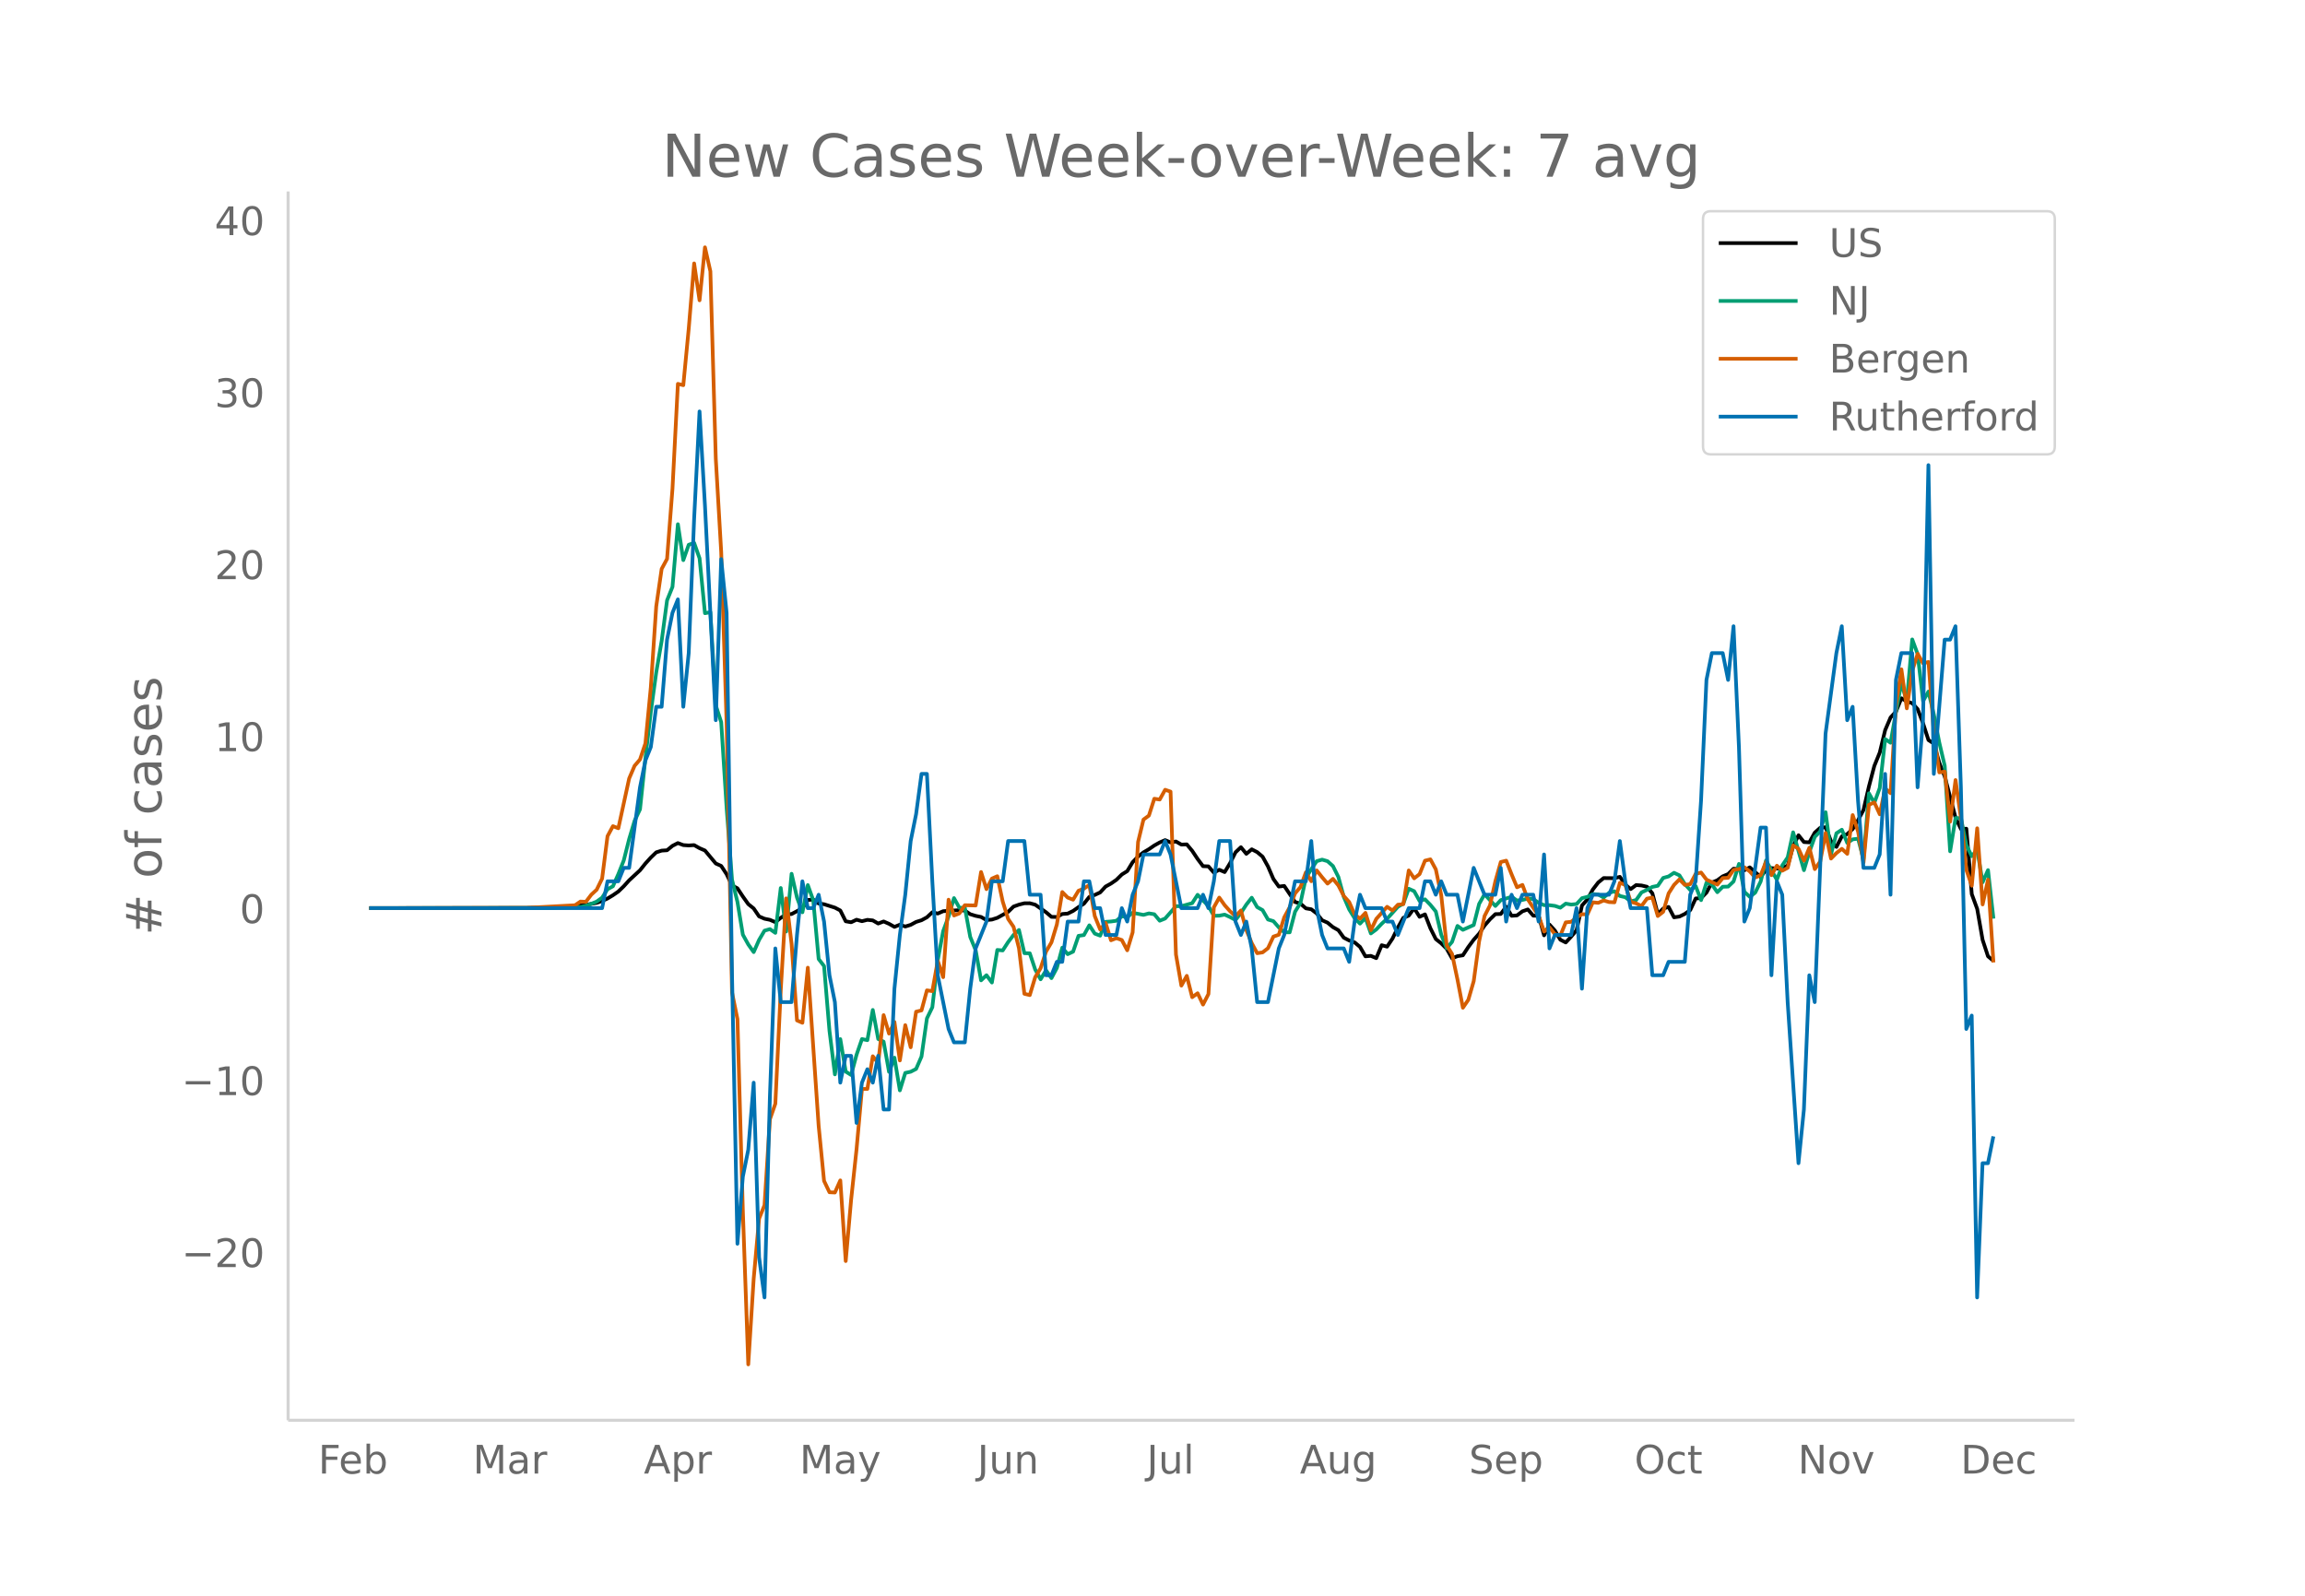 <svg height="864" viewBox="0 0 936 648" width="1248" xmlns="http://www.w3.org/2000/svg" xmlns:xlink="http://www.w3.org/1999/xlink"><defs><style>*{stroke-linecap:butt;stroke-linejoin:round}</style></defs><g id="figure_1"><path d="M0 648h936V0H0z" fill="#fff" id="patch_1"/><g id="axes_1"><path d="M117 576.72h725.4V77.76H117z" fill="none" id="patch_2"/><path clip-path="url(#pdaf68be6b7)" d="M149.973 368.768l63.747-.085 10.99-.196 6.595-.346 6.595-.685 4.396-.836 2.199-.757 2.198-1.006 2.198-1.322 2.198-1.514 2.198-2.124 2.198-2.432 4.397-4.066 2.198-2.753 2.198-2.42 2.198-2.117 2.199-.697 2.198-.146 2.198-1.796 2.198-1.124 2.198.823 2.198.15 2.199-.144 2.198 1.242 2.198.95 4.396 5.273 2.199.983 2.198 3.354 2.198 4.573 2.198 1.162 2.198 3.33 2.198 3.085 2.199 1.771 2.198 3.227 2.198.94 2.198.452 2.198.942 2.199-1.747 2.198-1.447 2.198-.097 4.396-2.347 2.198-3.37 2.199-.156 2.198 1.589 2.198.301 4.396 1.384 2.199 1.15 2.198 4.39 2.198.394 2.198-1.036 2.198.609 2.198-.552 2.199.233 2.198 1.262 2.198-.84 2.198.954 2.198 1.247 2.199-.883 2.198.74 2.198-.682 2.198-1.186 2.198-.687 2.198-1.19 2.199-2.052 2.198.526 2.198-.957 6.595-.424 2.198.166 2.198 1.48 2.198.674 2.198.449 2.198 1.25 2.199-.201 2.198-.7 4.396-2.42 2.198-2.153 2.199-.786 2.198-.55 2.198-.02 2.198.593 4.396 3.06 2.199 1.88 2.198.053 2.198-1.205 2.198-.168 2.198-1.083 2.199-1.547 2.198-1.385 2.198-2.773 2.198-.792 2.198-1.013 2.198-2.382 2.199-1.221 2.198-1.52 2.198-2.159 2.198-1.368 2.198-3.626 2.199-2.303 2.198-1.688 2.198-1.289 2.198-1.51 2.198-1.235 2.198-.951 2.199.946 2.198-.375 2.198 1.25 2.198-.094 2.198 2.628 2.199 3.301 2.198 2.929 2.198.078 2.198 2.546 2.198-1.164 2.198.934 2.199-3.64 2.198-4.37 2.198-2.092 2.198 2.691 2.198-1.834 2.199 1.138 2.198 1.849 2.198 3.97 2.198 5.1 2.198 3.07 2.198-.255 4.397 6.524 2.198.653 2.198 1.927 2.198.382 2.199 1.681 2.198 2.775 2.198.973 2.198 1.814 2.198 1.24 2.198 3.045 2.199 1.138 2.198.769 2.198 1.847 2.198 3.825 2.198-.193 2.199.923 2.198-5.246 2.198.59 2.198-3.279 2.198-4.532 2.198-3.898 2.199-.896 2.198-3.006 2.198 3.488 2.198-.995 2.198 5.64 2.199 4.39 2.198 1.738 2.198 2.175 2.198 3.894 2.198-.86 2.198-.356 2.199-3.354 2.198-2.966 2.198-2.46 2.198-3.291 2.198-2.533 2.199-2.115 2.198-.056 2.198-2.962 2.198 3.695 2.198-.155 2.198-1.658 2.199-.77 2.198 2.531 2.198.047 2.198 7.942 2.198-4.366 2.199 2.436 2.198 3.711 2.198 1.111 2.198-2.357 2.198-2.617 2.198-10.049 2.199-2.428 2.198-4.042 2.198-2.856 2.198-1.799 4.397.048 2.198-.548 2.198 3.17 2.198 1.803 2.198-1.633 2.198.165 2.199.519 2.198 2.667 2.198 8.392 2.198-2.194 2.198-.669 2.199 4.217 2.198-.315 2.198-1.069 2.198-1.56 2.198-4.714 2.198-.157 2.199-2.233 2.198-4.097 2.198-.896 2.198-1.605 2.198-.917 2.199-2.188 2.198.217 2.198.432 2.198-1.186 4.396 3.9 2.199-2.912 2.198-.693 2.198.21 2.198-.384 2.198-.802 2.199-7.917 2.198-4.437 2.198 2.752 2.198.127 2.198-3.94 2.198-1.956 2.199-.248 2.198 5.671 2.198 2.327 2.198-4.288 2.198-.926 2.199-2.056 2.198-3.595 2.198-4.14 2.198-9.524 2.198-8.353 2.198-5.43 2.199-9.103 2.198-5.15 2.198-2.386 2.198-5.421 2.198 1.308 2.199.693 2.198 2.416 2.198 5.77 2.198 6.787 2.198 1.438 2.198 7.8 2.199 5.518 4.396 16.744 2.198 4.636 2.198-.137 2.199 26.572 2.198 5.988 2.198 12.58 2.198 6.687 2.198 1.827h0" fill="none" stroke="#000" stroke-linecap="round" stroke-width="1.5" id="line2d_1"/><path clip-path="url(#pdaf68be6b7)" d="M149.973 368.768l72.54-.067 8.792-.247 2.199-.225 2.198.067 2.198-.494 2.198-.786 2.198-.91 2.199-1.595 2.198-3.415 2.198-1.213 2.198-4.943 2.198-5.538 2.198-8.706 2.199-7.38 2.198-4.673 2.198-20.782 2.198-18.794 2.198-16.007 2.199-12.761 2.198-16.514 2.198-5.47 2.198-25.444 2.198 14.581 2.198-6.234 2.199-.764 2.198 6.245 2.198 22.299 2.198-.416 2.198 37.857 2.199 6.807 2.198 34.824 2.198 29.162 2.198 8.998 2.198 13.322 2.198 3.954 2.199 3.112 2.198-4.965 2.198-3.74 2.198-.63 2.198 1.528 2.199-18.22 2.198 17.67 2.198-23.445 2.198 9.661 2.198 5.976 2.198-11.053 2.199 6.156 2.198 23.882 2.198 2.853 2.198 26.309 2.198 17.67 2.199-14.312 2.198 13.188 2.198 1.37 2.198-8.2 2.198-6.391 2.198.46 2.199-12.278 2.198 11.795 2.198 1.079 2.198 12.267 2.198-5.763 2.199 13.278 2.198-7.089 2.198-.471 2.198-1.135 2.198-5.044 2.198-15.48 2.199-4.538 2.198-19.119 2.198-11.784 2.198-5.953 2.198-7.46 2.199 3.955 2.198-.079 2.198 11.896 2.198 5.37 2.198 12.255 2.198-2.078 2.199 2.966 2.198-13.233 2.198.202 2.198-3.392 2.198-2.887 2.199-2.034 2.198 9.425 2.198.056 2.198 6.583 2.198 3.966 2.198-3.651 2.199 3.179 2.198-4.134 2.198-8.234 2.198 2.64 2.198-1.023 2.199-6.414 2.198-.326 2.198-3.954 2.198 3.37 2.198.832 2.198-5.606 2.199-.146 2.198-.303 2.198-1.82 2.198.314 2.198-1.73 4.397.854 2.198-.606 2.198.348 2.198 2.628 2.198-.898 4.397-5.01 2.198.01 4.396-1.235 2.199-3.392 4.396 4.572 2.198 3.943 2.198-.045 2.198-.427 2.199 1.01 2.198 1.17 2.198-2.854 2.198-3.393 2.198-2.797 2.199 3.82 2.198 1.213 2.198 3.82 2.198.662 2.198 2.539 2.198 1.977 2.199.033 2.198-8.38 2.198-3.572 2.198-10.177 2.198-3.516 2.199-3.258 2.198-.63 2.198.641 2.198 1.977 2.198 4.426 2.198 8.088 2.199 5.1 2.198 3.561 2.198 2.202 2.198-2.337 2.198 6.314 2.199-1.607 2.198-2.325 2.198-2.01 4.396-4.887 2.198-1.259 2.199-6.066 2.198 1 2.198 3.977 2.198-.674 2.198 2.258 2.199 2.696 2.198 9.413 2.198 5.505 2.198-2.595 2.198-6.47 2.198 1.583 4.397-1.954 2.198-8.571 2.198-3.91 4.397 4.752 2.198-2.37 4.396-1.36 2.198 1.528 2.198-.258 2.199-.517 2.198.146 2.198 1.584 2.198.91 2.198.023 2.199.28 2.198.742 2.198-1.663 2.198.382 2.198-.213 2.198-2.382 2.199-.528 2.198-1.112 2.198.135 2.198 1.258 2.198-1.91 2.199-.629 2.198 1.899 2.198.505 2.198 1.685 2.198-.539 2.198-3.112 2.199-1 2.198-1.224 2.198-.45 2.198-3.19 2.198-.617 2.199-1.472 2.198 1.034 2.198 3.56 2.198 2.416 2.198-1.607 2.198 5.707 2.199-7.122 2.198.753 2.198 3.145 2.198-2.213 2.198-.067 2.199-2.09 2.198-7.122 2.198 11.357 2.198 2.022 2.198-1.718 2.198-4.483 2.199-8.593 2.198 4.033 2.198 3.797 2.198-5.82 2.198-3.257 2.199-10.166 4.396 15.378 2.198-7.403 2.198-6.11 2.198-2.213 2.199-7.819 2.198 17.086 2.198-8.537 2.198-1.438 2.198 5.37 2.199-1.461 2.198-.27 2.198 8.38 2.198-26.791 2.198 3.864 2.198-6.043 2.199-19.861 2.198 1.494 2.198-12.548 2.198-11.806 2.198 7.729 2.199-25.332 2.198 5.943 2.198 19.096 2.198-3.875 2.198 9.414 2.198 11.312 2.199 9.38 2.198 34.767 2.198-13.491h2.198l2.198 10.997 2.199 4.493 2.198-2.696 2.198 13.29 2.198-4.954 2.198 19.692h0" fill="none" stroke="#009e73" stroke-linecap="round" stroke-width="1.5" id="line2d_2"/><path clip-path="url(#pdaf68be6b7)" d="M149.973 368.768l63.747-.107 19.784-1.07 2.198-1.499 2.198.108 2.198-2.89 2.198-2.034 2.199-4.495 2.198-17.232 2.198-4.068 2.198.857 4.396-20.23 2.199-5.137 2.198-2.569 2.198-6.528 2.198-22.798 2.198-32.859 2.199-15.198 2.198-4.068 2.198-28.47 2.198-42.599 2.198.536 2.198-22.905 2.199-26.544 2.198 14.984 2.198-21.513 2.198 9.74 2.198 76.1 2.199 37.889 2.198 69.57 2.198 109.28 2.198 10.81 2.198 78.026 2.198 62.185 2.199-34.785 2.198-24.403 2.198-5.46 2.198-34.891 2.198-6.315 2.199-46.13 2.198-37.248 2.198 18.517 2.198 31.039 2.198.963 2.198-22.37 4.397 64.22 2.198 22.369 2.198 4.602 2.198.107 2.199-4.923 2.198 32.752 2.198-24.939 2.198-20.443 2.198-24.51h2.198l2.199-13.272 2.198 2.783 2.198-19.48 2.198 7.492 2.198-4.71 2.199 15.628 2.198-14.343 2.198 8.991 2.198-14.45 2.198-.534 2.198-8.135 2.199.321 2.198-12.308 2.198 6.636 2.198-31.468 2.198 6.422 2.199-.856 2.198-3.318 4.396.107 2.198-13.593 2.198 6.957 2.199-4.281 2.198-.964 2.198 10.275 2.198 7.065 2.198 3.21 2.199 8.67 2.198 18.517 2.198.535 2.198-7.278 2.198-3.64 2.198-6.743 2.199-3.746 2.198-7.278 2.198-13.165 2.198 2.248 2.198.856 2.199-3.639 2.198-.856 2.198-1.499 2.198 12.63 2.198 5.459 2.198-2.676 2.199 7.064 2.198-.856 2.198.75 2.198 4.173 2.198-7.278 2.199-36.712 2.198-9.097 2.198-1.606 2.198-6.85 2.198.321 2.198-3.96 2.199.75 2.198 66.145 2.198 12.63 2.198-3.96 2.198 8.669 2.199-1.606 2.198 4.603 2.198-4.281 2.198-35.214 2.198-3.96 2.198 3.104 2.199 2.462 2.198 2.033 2.198-2.354 2.198 7.92 2.198 5.351 2.199 4.068 2.198-.321 2.198-1.713 2.198-4.71 2.198-.749 2.198-7.064 2.199-4.067 2.198-5.673 2.198-2.568 2.198-5.994 2.198 3.639 2.199-4.388 2.198 2.783 2.198 2.568 2.198-1.926 2.198 2.676 2.198 4.28 2.199 2.463 2.198 5.03 2.198 1.713 2.198-2.355 2.198 7.064 2.199-4.602 4.396-4.924 2.198 1.499 2.198-2.355 2.198-.214 2.199-13.7 2.198 3.21 2.198-1.712 2.198-5.458 2.198-.536 2.199 4.068 2.198 10.489 2.198 20.336 2.198 3.532 2.198 10.382 2.198 11.452 2.199-3.21 2.198-7.6 2.198-16.162 2.198-10.275 2.198-4.281 2.199-9.847 2.198-7.813 2.198-.535 2.198 5.565 2.198 5.245 2.198-.964 2.199 5.887 4.396 6.743 2.198 6.315 2.198-1.712 2.199 2.782 2.198.536 2.198-5.352 2.198-.214 2.198-1.713 2.198-1.391 2.199.107 2.198-4.923 2.198.214 2.198-.964 2.198.643 2.199.107 2.198-7.92 2.198.855 2.198 6.85 2.198.643 2.198 1.07 2.199-2.997 2.198-.428 2.198 7.492 2.198-1.712 2.198-7.493 2.199-3.425 2.198-2.247 2.198 2.247 2.198-.32 2.198-4.175 2.198-.535 2.199 2.89 4.396 2.033 2.198-2.675 2.198-.107 2.199-3.211 2.198-.321 2.198-.75 2.198 1.713 2.198 2.462 2.198-.964 2.199-5.458 2.198 5.458 2.198-3.853 2.198 2.034 2.198-1.178 2.199-9.097 2.198 1.391 2.198 4.817 2.198-5.245 2.198 8.67 2.198-3.104 2.199-11.56 2.198 10.382 2.198-2.247 2.198-1.713 2.198 2.034 2.199-15.734 2.198 6.743 2.198 12.523 2.198-23.44 2.198-.963 2.198 4.816 2.199-10.49 2.198 1.927 2.198-35.855 2.198-14.45 2.198 15.841 2.199-15.198 2.198-6.957 2.198 3.853 2.198-.535 2.198 28.791 2.198 16.055 2.199-.321 2.198 20.336 2.198-16.911 2.198 15.52 2.198 20.978 2.199 6.422 2.198-23.333 2.198 30.932 2.198-10.061 2.198 33.608h0" fill="none" stroke="#d55e00" stroke-linecap="round" stroke-width="1.5" id="line2d_3"/><path clip-path="url(#pdaf68be6b7)" d="M149.973 368.768h94.522l2.198-10.902h4.396l2.198-5.452h2.198l4.397-32.707 2.198-10.903 2.198-5.451 2.198-16.354h2.199l2.198-27.257 2.198-10.902 2.198-5.452 2.198 43.61 2.198-21.804 2.199-54.513 2.198-43.61 2.198 38.158 4.396 87.221 2.199-65.415 2.198 21.805 2.198 147.185 2.198 109.026 2.198-27.257 2.198-10.902 2.199-27.257 2.198 70.867 2.198 16.354 2.198-81.77 2.198-59.964 2.199 21.805h4.396l2.198-27.256 2.198-21.805 2.198 10.902h2.199l2.198-5.451 2.198 10.903 2.198 21.805 2.198 10.902 2.199 32.708 2.198-10.902h2.198l2.198 27.256 2.198-16.354 2.198-5.451 2.199 5.451 2.198-10.902 2.198 21.805h2.198l2.198-49.062 2.199-21.805 2.198-16.354 2.198-21.805 2.198-10.903 2.198-16.354h2.198l2.199 43.61 2.198 38.16 4.396 21.805 2.198 5.451h4.397l2.198-21.805 2.198-16.354 4.396-10.902 2.199-16.354h4.396l2.198-16.354h6.595l2.198 21.805h4.396l2.198 32.708h2.199l2.198-5.452h2.198l2.198-16.353h4.397l2.198-16.354h2.198l2.198 10.902h2.198l2.198 10.903h4.397l2.198-10.903 2.198 5.452 2.198-10.903 2.199-5.451 2.198-10.903h6.594l2.198-5.451 2.199 5.451 4.396 21.805h6.595l2.198-5.451 2.198 5.451 2.198-10.902 2.198-16.354h4.397l2.198 32.708 2.198 5.45 2.198-5.45 2.198 10.902 2.199 21.805h4.396l4.396-21.805 2.198-5.451 4.397-21.805h4.396l2.198-16.354 2.199 27.256 2.198 10.903 2.198 5.451h6.594l2.199 5.451 2.198-16.353 2.198-10.903 2.198 5.451h6.595l2.198 5.452h2.198l2.198 5.45 4.397-10.902h4.396l2.198-10.902h2.198l2.199 5.451 2.198-5.451 2.198 5.451h4.396l2.198 10.903 4.397-21.806 4.396 10.903h4.397l2.198-10.903 2.198 21.806 2.198-10.903 2.198 5.451 2.198-5.451h4.397l2.198 10.903 2.198-27.257 2.198 38.16 2.199-5.452h6.594l2.198-10.903 2.198 32.708 2.199-32.708 2.198-5.451h6.594l2.199-5.451 2.198-16.354 2.198 16.354 2.198 10.902h6.595l2.198 27.257h4.396l2.198-5.452h6.595l2.198-27.256 2.198-5.451 2.198-32.708 2.199-49.062 2.198-10.902h4.396l2.198 10.902 2.199-21.805 2.198 49.062 2.198 70.867 2.198-5.452 4.396-32.708h2.199l2.198 59.965 2.198-38.16 2.198 5.452 2.198 43.61 4.397 65.416 2.198-21.805 2.198-54.513 2.198 10.902 4.397-109.026 4.396-32.707 2.198-10.903 2.198 38.16 2.199-5.452 2.198 38.159 2.198 27.256h4.396l2.198-5.45 2.199-32.709 2.198 49.062 2.198-87.22 2.198-10.903h4.397l2.198 54.513 2.198-27.257 2.198-103.575 2.198 125.38 4.397-54.513h2.198l2.198-5.451 2.198 65.416 2.198 98.123 2.199-5.451 2.198 114.477 2.198-54.513h2.198l2.198-10.903h0" fill="none" stroke="#0072b2" stroke-linecap="round" stroke-width="1.5" id="line2d_4"/><path d="M117 576.72V77.76" fill="none" stroke="#d3d3d3" stroke-linecap="square" stroke-width="1.25" id="patch_3"/><path d="M117 576.72h725.4" fill="none" stroke="#d3d3d3" stroke-linecap="square" stroke-width="1.25" id="patch_4"/><g id="matplotlib.axis_1"><g id="xtick_1"><g transform="matrix(.16 0 0 -.16 129.216 598.378)" fill="#696969" id="text_1"><defs><path d="M9.813 72.906h41.89v-8.312H19.672V43.109h28.906v-8.297H19.672V0h-9.86z" id="DejaVuSans-70"/><path d="M56.203 29.594v-4.39H14.891q.593-9.282 5.593-14.142 5-4.859 13.938-4.859 5.172 0 10.031 1.266 4.86 1.265 9.656 3.812v-8.5Q49.266.734 44.187-.344 39.11-1.422 33.892-1.422q-13.094 0-20.735 7.61-7.64 7.625-7.64 20.625 0 13.421 7.25 21.296Q20.016 56 32.328 56q11.031 0 17.453-7.11 6.422-7.093 6.422-19.296zm-8.984 2.64q-.094 7.36-4.125 11.75-4.032 4.407-10.672 4.407-7.516 0-12.031-4.25-4.516-4.25-5.203-11.97z" id="DejaVuSans-101"/><path d="M48.688 27.297q0 9.906-4.079 15.547-4.078 5.64-11.203 5.64-7.14 0-11.218-5.64-4.079-5.64-4.079-15.547 0-9.906 4.078-15.547 4.079-5.64 11.22-5.64 7.124 0 11.202 5.64t4.078 15.547zM18.108 46.39q2.844 4.875 7.157 7.234Q29.594 56 35.594 56q9.968 0 16.187-7.906 6.235-7.907 6.235-20.797T51.78 6.484q-6.218-7.906-16.187-7.906-6 0-10.328 2.375-4.313 2.375-7.157 7.25V0H9.08v75.984h9.03z" id="DejaVuSans-98"/></defs><use xlink:href="#DejaVuSans-70"/><use x="52.02" xlink:href="#DejaVuSans-101"/><use x="113.543" xlink:href="#DejaVuSans-98"/></g></g><g id="xtick_2"><g transform="matrix(.16 0 0 -.16 192.032 598.378)" fill="#696969" id="text_2"><defs><path d="M9.813 72.906h14.703l18.593-49.61 18.703 49.61h14.704V0H66.89v64.016l-18.797-50h-9.907l-18.796 50V0H9.813z" id="DejaVuSans-77"/><path d="M34.281 27.484q-10.89 0-15.093-2.484-4.204-2.484-4.204-8.5 0-4.781 3.157-7.594 3.156-2.797 8.562-2.797 7.485 0 12 5.297 4.516 5.297 4.516 14.078v2zm17.922 3.72V0H43.22v8.297Q40.14 3.328 35.547.953q-4.594-2.375-11.234-2.375-8.391 0-13.36 4.719Q6 8.016 6 15.922q0 9.219 6.172 13.906 6.187 4.688 18.437 4.688h12.61v.89q0 6.203-4.078 9.594-4.078 3.39-11.453 3.39-4.688 0-9.141-1.124-4.438-1.125-8.531-3.375v8.312q4.921 1.906 9.562 2.844 4.64.953 9.031.953 11.875 0 17.735-6.156 5.86-6.14 5.86-18.64z" id="DejaVuSans-97"/><path d="M41.11 46.297q-1.516.875-3.297 1.281Q36.03 48 33.89 48q-7.625 0-11.703-4.953-4.079-4.953-4.079-14.234V0H9.08v54.688h9.03v-8.5q2.844 4.984 7.375 7.39Q30.031 56 36.531 56q.922 0 2.047-.125 1.125-.11 2.484-.36z" id="DejaVuSans-114"/></defs><use xlink:href="#DejaVuSans-77"/><use x="86.279" xlink:href="#DejaVuSans-97"/><use x="147.559" xlink:href="#DejaVuSans-114"/></g></g><g id="xtick_3"><g transform="matrix(.16 0 0 -.16 261.43 598.378)" fill="#696969" id="text_3"><defs><path d="M34.188 63.188L20.797 26.906h26.812zm-5.579 9.718h11.188L67.578 0h-10.25l-6.64 18.703h-32.86L11.188 0H.78z" id="DejaVuSans-65"/><path d="M18.11 8.203v-29H9.077v75.484h9.031v-8.296q2.844 4.875 7.157 7.234Q29.594 56 35.594 56q9.968 0 16.187-7.906 6.235-7.907 6.235-20.797T51.78 6.484q-6.218-7.906-16.187-7.906-6 0-10.328 2.375-4.313 2.375-7.157 7.25zm30.578 19.094q0 9.906-4.079 15.547-4.078 5.64-11.203 5.64-7.14 0-11.218-5.64-4.079-5.64-4.079-15.547 0-9.906 4.078-15.547 4.079-5.64 11.22-5.64 7.124 0 11.202 5.64t4.078 15.547z" id="DejaVuSans-112"/></defs><use xlink:href="#DejaVuSans-65"/><use x="68.408" xlink:href="#DejaVuSans-112"/><use x="131.885" xlink:href="#DejaVuSans-114"/></g></g><g id="xtick_4"><g transform="matrix(.16 0 0 -.16 324.675 598.378)" fill="#696969" id="text_4"><defs><path d="M32.172-5.078q-3.797-9.766-7.422-12.735-3.61-2.984-9.656-2.984H7.906v7.516h5.282q3.703 0 5.75 1.765Q21-9.766 23.483-3.219l1.61 4.094-22.11 53.813H12.5l17.094-42.766 17.093 42.766h9.516z" id="DejaVuSans-121"/></defs><use xlink:href="#DejaVuSans-77"/><use x="86.279" xlink:href="#DejaVuSans-97"/><use x="147.559" xlink:href="#DejaVuSans-121"/></g></g><g id="xtick_5"><g transform="matrix(.16 0 0 -.16 396.858 598.378)" fill="#696969" id="text_5"><defs><path d="M9.813 72.906h9.859V5.078q0-13.187-5-19.14-5-5.954-16.094-5.954h-3.75v8.297h3.078q6.531 0 9.219 3.672Q9.813-4.39 9.813 5.078z" id="DejaVuSans-74"/><path d="M8.5 21.578v33.11h8.984V21.922q0-7.766 3.016-11.656 3.031-3.875 9.094-3.875 7.265 0 11.484 4.64 4.234 4.64 4.234 12.656v31h8.985V0h-8.984v8.406Q42.047 3.422 37.718 1q-4.313-2.422-10.032-2.422-9.421 0-14.312 5.86Q8.5 10.296 8.5 21.578zM31.11 56z" id="DejaVuSans-117"/><path d="M54.89 33.016V0h-8.984v32.719q0 7.765-3.031 11.61-3.031 3.858-9.078 3.858-7.281 0-11.484-4.64-4.204-4.625-4.204-12.64V0H9.08v54.688h9.03v-8.5q3.235 4.937 7.594 7.374Q30.078 56 35.797 56q9.422 0 14.25-5.828 4.844-5.828 4.844-17.156z" id="DejaVuSans-110"/></defs><use xlink:href="#DejaVuSans-74"/><use x="29.492" xlink:href="#DejaVuSans-117"/><use x="92.871" xlink:href="#DejaVuSans-110"/></g></g><g id="xtick_6"><g transform="matrix(.16 0 0 -.16 465.651 598.378)" fill="#696969" id="text_6"><defs><path d="M9.422 75.984h8.984V0H9.422z" id="DejaVuSans-108"/></defs><use xlink:href="#DejaVuSans-74"/><use x="29.492" xlink:href="#DejaVuSans-117"/><use x="92.871" xlink:href="#DejaVuSans-108"/></g></g><g id="xtick_7"><g transform="matrix(.16 0 0 -.16 527.826 598.378)" fill="#696969" id="text_7"><defs><path d="M45.406 27.984q0 9.766-4.031 15.125-4.016 5.375-11.297 5.375-7.219 0-11.25-5.375-4.031-5.359-4.031-15.125 0-9.718 4.031-15.093t11.25-5.375q7.281 0 11.297 5.375 4.031 5.375 4.031 15.093zm8.985-21.203q0-13.953-6.203-20.765Q42-20.797 29.203-20.797q-4.734 0-8.937.703-4.203.703-8.157 2.172v8.735q3.954-2.141 7.813-3.157 3.86-1.031 7.86-1.031 8.843 0 13.234 4.61 4.39 4.609 4.39 13.937v4.453q-2.781-4.844-7.125-7.234Q33.938 0 27.875 0 17.828 0 11.672 7.656q-6.156 7.672-6.156 20.328 0 12.688 6.156 20.344Q17.828 56 27.875 56q6.063 0 10.406-2.39 4.344-2.391 7.125-7.22v8.297h8.985z" id="DejaVuSans-103"/></defs><use xlink:href="#DejaVuSans-65"/><use x="68.408" xlink:href="#DejaVuSans-117"/><use x="131.787" xlink:href="#DejaVuSans-103"/></g></g><g id="xtick_8"><g transform="matrix(.16 0 0 -.16 596.51 598.378)" fill="#696969" id="text_8"><defs><path d="M53.516 70.516V60.89q-5.61 2.687-10.594 4-4.984 1.328-9.625 1.328-8.047 0-12.422-3.125t-4.375-8.89q0-4.845 2.906-7.313 2.907-2.453 11.016-3.97l5.953-1.218q11.031-2.11 16.281-7.406 5.25-5.297 5.25-14.172 0-10.61-7.11-16.078-7.093-5.469-20.812-5.469-5.172 0-11.015 1.172Q13.14.922 6.89 3.219v10.156q6-3.36 11.765-5.078 5.766-1.703 11.328-1.703 8.438 0 13.032 3.312 4.593 3.328 4.593 9.485 0 5.359-3.297 8.39-3.296 3.032-10.812 4.547L27.484 33.5q-11.03 2.188-15.968 6.875-4.922 4.688-4.922 13.047 0 9.672 6.812 15.234 6.813 5.563 18.766 5.563 5.14 0 10.453-.938 5.328-.922 10.89-2.765z" id="DejaVuSans-83"/></defs><use xlink:href="#DejaVuSans-83"/><use x="63.477" xlink:href="#DejaVuSans-101"/><use x="125" xlink:href="#DejaVuSans-112"/></g></g><g id="xtick_9"><g transform="matrix(.16 0 0 -.16 663.704 598.378)" fill="#696969" id="text_9"><defs><path d="M39.406 66.219q-10.75 0-17.078-8.016-6.312-8-6.312-21.828 0-13.766 6.312-21.781 6.328-8 17.078-8 10.735 0 17.016 8 6.281 8.015 6.281 21.781 0 13.828-6.281 21.828-6.281 8.016-17.016 8.016zm0 8q15.328 0 24.5-10.281 9.188-10.282 9.188-27.563 0-17.234-9.188-27.516-9.172-10.28-24.5-10.28-15.375 0-24.593 10.25-9.204 10.265-9.204 27.546t9.204 27.563q9.218 10.28 24.593 10.28z" id="DejaVuSans-79"/><path d="M48.781 52.594v-8.407q-3.812 2.11-7.64 3.157-3.828 1.047-7.735 1.047-8.75 0-13.593-5.547-4.829-5.532-4.829-15.547 0-10.016 4.829-15.563 4.843-5.53 13.593-5.53 3.907 0 7.735 1.046 3.828 1.047 7.64 3.156V2.094Q45.016.344 40.984-.531q-4.015-.89-8.562-.89-12.36 0-19.64 7.765-7.266 7.765-7.266 20.953 0 13.375 7.343 21.031Q20.22 56 33.016 56q4.14 0 8.093-.86 3.953-.843 7.672-2.546z" id="DejaVuSans-99"/><path d="M18.313 70.219V54.688h18.5v-6.985h-18.5V18.016q0-6.688 1.828-8.594 1.828-1.906 7.453-1.906h9.218V0h-9.218q-10.407 0-14.36 3.875-3.953 3.89-3.953 14.14v29.688H2.687v6.984h6.594V70.22z" id="DejaVuSans-116"/></defs><use xlink:href="#DejaVuSans-79"/><use x="78.711" xlink:href="#DejaVuSans-99"/><use x="133.691" xlink:href="#DejaVuSans-116"/></g></g><g id="xtick_10"><g transform="matrix(.16 0 0 -.16 730.065 598.378)" fill="#696969" id="text_10"><defs><path d="M9.813 72.906h13.28l32.329-60.984v60.984h9.562V0h-13.28L19.39 60.984V0H9.813z" id="DejaVuSans-78"/><path d="M30.61 48.39q-7.22 0-11.422-5.64-4.204-5.64-4.204-15.453 0-9.813 4.172-15.453 4.188-5.64 11.453-5.64 7.188 0 11.375 5.655 4.203 5.672 4.203 15.438 0 9.719-4.203 15.406-4.187 5.688-11.375 5.688zm0 7.61q11.718 0 18.406-7.625 6.703-7.61 6.703-21.078 0-13.422-6.703-21.078-6.688-7.64-18.407-7.64-11.765 0-18.437 7.64-6.656 7.656-6.656 21.078 0 13.469 6.656 21.078Q18.844 56 30.609 56z" id="DejaVuSans-111"/><path d="M2.984 54.688H12.5L29.594 8.797l17.093 45.89h9.516L35.687 0H23.485z" id="DejaVuSans-118"/></defs><use xlink:href="#DejaVuSans-78"/><use x="74.805" xlink:href="#DejaVuSans-111"/><use x="135.986" xlink:href="#DejaVuSans-118"/></g></g><g id="xtick_11"><g transform="matrix(.16 0 0 -.16 796.144 598.378)" fill="#696969" id="text_11"><defs><path d="M19.672 64.797V8.109h11.922q15.093 0 22.093 6.829 7 6.843 7 21.593 0 14.64-7 21.453-7 6.813-22.093 6.813zm-9.86 8.11h20.266q21.188 0 31.094-8.813 9.922-8.813 9.922-27.563 0-18.86-9.969-27.703Q51.172 0 30.078 0H9.813z" id="DejaVuSans-68"/></defs><use xlink:href="#DejaVuSans-68"/><use x="77.002" xlink:href="#DejaVuSans-101"/><use x="138.525" xlink:href="#DejaVuSans-99"/></g></g></g><g id="matplotlib.axis_2"><g id="ytick_1"><g transform="matrix(.16 0 0 -.16 73.733 514.532)" fill="#696969" id="text_12"><defs><path d="M10.594 35.5h62.593v-8.297H10.594z" id="DejaVuSans-8722"/><path d="M19.188 8.297h34.421V0H7.33v8.297q5.609 5.812 15.296 15.594 9.703 9.797 12.188 12.64 4.734 5.313 6.609 9 1.89 3.688 1.89 7.25 0 5.813-4.078 9.469-4.078 3.672-10.625 3.672-4.64 0-9.797-1.61-5.14-1.609-11-4.89v9.969Q13.767 71.78 18.938 73q5.188 1.219 9.485 1.219 11.328 0 18.062-5.672 6.735-5.656 6.735-15.125 0-4.5-1.688-8.531-1.672-4.016-6.125-9.485-1.218-1.422-7.765-8.187-6.532-6.766-18.453-18.922z" id="DejaVuSans-50"/><path d="M31.781 66.406q-7.61 0-11.453-7.5Q16.5 51.422 16.5 36.375q0-14.984 3.828-22.484 3.844-7.5 11.453-7.5 7.672 0 11.5 7.5 3.844 7.5 3.844 22.484 0 15.047-3.844 22.531-3.828 7.5-11.5 7.5zm0 7.813q12.266 0 18.735-9.703 6.468-9.688 6.468-28.141 0-18.406-6.468-28.11-6.47-9.687-18.735-9.687-12.25 0-18.718 9.688-6.47 9.703-6.47 28.109 0 18.453 6.47 28.14Q19.53 74.22 31.78 74.22z" id="DejaVuSans-48"/></defs><use xlink:href="#DejaVuSans-8722"/><use x="83.789" xlink:href="#DejaVuSans-50"/><use x="147.412" xlink:href="#DejaVuSans-48"/></g></g><g id="ytick_2"><g transform="matrix(.16 0 0 -.16 73.733 444.69)" fill="#696969" id="text_13"><defs><path d="M12.406 8.297h16.11v55.625l-17.532-3.516v8.985l17.438 3.515h9.86V8.296H54.39V0H12.406z" id="DejaVuSans-49"/></defs><use xlink:href="#DejaVuSans-8722"/><use x="83.789" xlink:href="#DejaVuSans-49"/><use x="147.412" xlink:href="#DejaVuSans-48"/></g></g><g id="ytick_3"><use xlink:href="#DejaVuSans-48" transform="matrix(.16 0 0 -.16 97.32 374.847)" fill="#696969" id="text_14"/></g><g id="ytick_4"><g transform="matrix(.16 0 0 -.16 87.14 305.004)" fill="#696969" id="text_15"><use xlink:href="#DejaVuSans-49"/><use x="63.623" xlink:href="#DejaVuSans-48"/></g></g><g id="ytick_5"><g transform="matrix(.16 0 0 -.16 87.14 235.162)" fill="#696969" id="text_16"><use xlink:href="#DejaVuSans-50"/><use x="63.623" xlink:href="#DejaVuSans-48"/></g></g><g id="ytick_6"><g transform="matrix(.16 0 0 -.16 87.14 165.32)" fill="#696969" id="text_17"><defs><path d="M40.578 39.313Q47.656 37.797 51.625 33q3.984-4.781 3.984-11.813 0-10.78-7.422-16.703-7.421-5.906-21.093-5.906-4.578 0-9.438.906-4.86.907-10.031 2.72v9.515q4.094-2.39 8.969-3.61 4.89-1.218 10.218-1.218 9.266 0 14.125 3.656 4.86 3.656 4.86 10.64 0 6.454-4.516 10.079-4.515 3.64-12.562 3.64h-8.5v8.11h8.89q7.266 0 11.125 2.906 3.86 2.906 3.86 8.375 0 5.61-3.985 8.61-3.968 3.015-11.39 3.015-4.063 0-8.703-.89-4.641-.876-10.203-2.72v8.782q5.624 1.562 10.53 2.344 4.907.78 9.25.78 11.235 0 17.766-5.109 6.547-5.093 6.547-13.78 0-6.063-3.468-10.235-3.47-4.172-9.86-5.782z" id="DejaVuSans-51"/></defs><use xlink:href="#DejaVuSans-51"/><use x="63.623" xlink:href="#DejaVuSans-48"/></g></g><g id="ytick_7"><g transform="matrix(.16 0 0 -.16 87.14 95.477)" fill="#696969" id="text_18"><defs><path d="M37.797 64.313L12.89 25.39h24.906zm-2.594 8.593H47.61V25.391h10.407v-8.203H47.609V0h-9.812v17.188H4.89v9.515z" id="DejaVuSans-52"/></defs><use xlink:href="#DejaVuSans-52"/><use x="63.623" xlink:href="#DejaVuSans-48"/></g></g><g transform="matrix(0 -.2 -.2 0 65.573 379.813)" fill="#696969" id="text_19"><defs><path d="M51.125 44H36.922l-4.11-16.313h14.313zm-7.328 27.781l-5.078-20.265h14.265L58.11 71.78h7.813L60.89 51.516h15.234V44h-17.14l-4-16.313h15.53V20.22H53.079L48 0h-7.813l5.032 20.219H30.906L25.875 0h-7.86l5.079 20.219H7.719v7.468h17.187L29 44H13.281v7.516h17.625l4.985 20.265z" id="DejaVuSans-35"/><path d="M37.11 75.984V68.5h-8.594q-4.828 0-6.72-1.953-1.874-1.953-1.874-7.031v-4.828h14.797v-6.985H19.922V0H10.89v47.703H2.297v6.984h8.594V58.5q0 9.125 4.25 13.297 4.25 4.187 13.468 4.187z" id="DejaVuSans-102"/><path d="M44.281 53.078v-8.5q-3.797 1.953-7.906 2.922-4.094.984-8.5.984-6.688 0-10.031-2.047-3.344-2.046-3.344-6.156 0-3.125 2.39-4.906 2.391-1.781 9.626-3.39l3.078-.688q9.562-2.047 13.593-5.781 4.032-3.735 4.032-10.422 0-7.625-6.032-12.078-6.03-4.438-16.578-4.438-4.39 0-9.156.86Q10.688.296 5.422 2v9.281q4.984-2.594 9.812-3.89 4.829-1.282 9.579-1.282 6.343 0 9.75 2.172 3.421 2.172 3.421 6.125 0 3.656-2.468 5.61-2.453 1.953-10.813 3.765l-3.125.735q-8.344 1.75-12.062 5.39-3.704 3.64-3.704 9.985 0 7.718 5.47 11.906Q16.75 56 26.811 56q4.97 0 9.36-.734 4.406-.72 8.11-2.188z" id="DejaVuSans-115"/></defs><use xlink:href="#DejaVuSans-35"/><use x="83.789" xlink:href="#DejaVuSans-32"/><use x="115.576" xlink:href="#DejaVuSans-111"/><use x="176.758" xlink:href="#DejaVuSans-102"/><use x="211.963" xlink:href="#DejaVuSans-32"/><use x="243.75" xlink:href="#DejaVuSans-99"/><use x="298.73" xlink:href="#DejaVuSans-97"/><use x="360.01" xlink:href="#DejaVuSans-115"/><use x="412.109" xlink:href="#DejaVuSans-101"/><use x="473.633" xlink:href="#DejaVuSans-115"/></g></g><g transform="matrix(.24 0 0 -.24 268.746 71.76)" fill="#696969" id="text_20"><defs><path d="M4.203 54.688h8.985l11.234-42.672 11.172 42.672h10.593l11.235-42.672 11.187 42.672h8.985L63.28 0H52.688L40.922 44.828 29.109 0H18.5z" id="DejaVuSans-119"/><path d="M64.406 67.281v-10.39q-4.984 4.64-10.625 6.922-5.64 2.296-11.984 2.296-12.5 0-19.14-7.64-6.641-7.64-6.641-22.094 0-14.406 6.64-22.047 6.64-7.64 19.14-7.64 6.345 0 11.985 2.296 5.64 2.297 10.625 6.938V5.609Q59.234 2.094 53.437.33q-5.78-1.75-12.218-1.75-16.563 0-26.094 10.124-9.516 10.14-9.516 27.672 0 17.578 9.516 27.703 9.531 10.14 26.094 10.14 6.531 0 12.312-1.734 5.797-1.734 10.875-5.203z" id="DejaVuSans-67"/><path d="M3.328 72.906h9.953L28.61 11.281l15.282 61.625h11.093l15.328-61.625 15.282 61.625h10.015L77.297 0H64.89L49.516 63.281 33.984 0H21.578z" id="DejaVuSans-87"/><path d="M9.078 75.984h9.031V31.11l26.813 23.578H56.39l-29-25.578L57.625 0H45.906L18.11 26.703V0H9.08z" id="DejaVuSans-107"/><path d="M4.89 31.39h26.313v-8H4.891z" id="DejaVuSans-45"/><path d="M11.719 12.406h10.297V0H11.719zm0 39.297h10.297v-12.39H11.719z" id="DejaVuSans-58"/><path d="M8.203 72.906h46.875v-4.203L28.61 0H18.312L43.22 64.594H8.203z" id="DejaVuSans-55"/></defs><use xlink:href="#DejaVuSans-78"/><use x="74.805" xlink:href="#DejaVuSans-101"/><use x="136.328" xlink:href="#DejaVuSans-119"/><use x="218.115" xlink:href="#DejaVuSans-32"/><use x="249.902" xlink:href="#DejaVuSans-67"/><use x="319.727" xlink:href="#DejaVuSans-97"/><use x="381.006" xlink:href="#DejaVuSans-115"/><use x="433.105" xlink:href="#DejaVuSans-101"/><use x="494.629" xlink:href="#DejaVuSans-115"/><use x="546.729" xlink:href="#DejaVuSans-32"/><use x="578.516" xlink:href="#DejaVuSans-87"/><use x="671.518" xlink:href="#DejaVuSans-101"/><use x="733.041" xlink:href="#DejaVuSans-101"/><use x="794.564" xlink:href="#DejaVuSans-107"/><use x="852.475" xlink:href="#DejaVuSans-45"/><use x="890.434" xlink:href="#DejaVuSans-111"/><use x="951.615" xlink:href="#DejaVuSans-118"/><use x="1010.795" xlink:href="#DejaVuSans-101"/><use x="1072.318" xlink:href="#DejaVuSans-114"/><use x="1107.057" xlink:href="#DejaVuSans-45"/><use x="1139.141" xlink:href="#DejaVuSans-87"/><use x="1232.143" xlink:href="#DejaVuSans-101"/><use x="1293.666" xlink:href="#DejaVuSans-101"/><use x="1355.189" xlink:href="#DejaVuSans-107"/><use x="1413.1" xlink:href="#DejaVuSans-58"/><use x="1446.791" xlink:href="#DejaVuSans-32"/><use x="1478.578" xlink:href="#DejaVuSans-55"/><use x="1542.201" xlink:href="#DejaVuSans-32"/><use x="1573.988" xlink:href="#DejaVuSans-97"/><use x="1635.268" xlink:href="#DejaVuSans-118"/><use x="1694.447" xlink:href="#DejaVuSans-103"/></g><g id="legend_1"><path d="M694.75 184.5H831.2q3.2 0 3.2-3.2V88.96q0-3.2-3.2-3.2H694.75q-3.2 0-3.2 3.2v92.34q0 3.2 3.2 3.2z" fill="none" opacity=".8" stroke="#ccc" id="patch_5"/><path d="M697.95 98.718h32" fill="none" stroke="#000" stroke-linecap="round" stroke-width="1.5" id="line2d_5"/><g transform="matrix(.16 0 0 -.16 742.75 104.317)" fill="#696969" id="text_21"><defs><path d="M8.688 72.906h9.921V28.61q0-11.718 4.235-16.875 4.25-5.14 13.781-5.14 9.469 0 13.719 5.14 4.25 5.157 4.25 16.875v44.297H64.5V27.391q0-14.25-7.063-21.532-7.046-7.28-20.812-7.28-13.828 0-20.89 7.28-7.047 7.282-7.047 21.532z" id="DejaVuSans-85"/></defs><use xlink:href="#DejaVuSans-85"/><use x="73.193" xlink:href="#DejaVuSans-83"/></g><path d="M697.95 122.203h32" fill="none" stroke="#009e73" stroke-linecap="round" stroke-width="1.5" id="line2d_7"/><g transform="matrix(.16 0 0 -.16 742.75 127.802)" fill="#696969" id="text_22"><use xlink:href="#DejaVuSans-78"/><use x="74.805" xlink:href="#DejaVuSans-74"/></g><path d="M697.95 145.688h32" fill="none" stroke="#d55e00" stroke-linecap="round" stroke-width="1.5" id="line2d_9"/><g transform="matrix(.16 0 0 -.16 742.75 151.287)" fill="#696969" id="text_23"><defs><path d="M19.672 34.813V8.108H35.5q7.953 0 11.781 3.297 3.844 3.297 3.844 10.078 0 6.844-3.844 10.078-3.828 3.25-11.781 3.25zm0 29.984V42.828h14.61q7.218 0 10.75 2.703 3.546 2.719 3.546 8.282 0 5.515-3.547 8.25-3.531 2.734-10.75 2.734zm-9.86 8.11h25.204q11.28 0 17.375-4.688Q58.5 63.53 58.5 54.89q0-6.703-3.125-10.657-3.125-3.953-9.188-4.922 7.282-1.562 11.313-6.53 4.031-4.954 4.031-12.376 0-9.765-6.64-15.093Q48.25 0 35.984 0H9.812z" id="DejaVuSans-66"/></defs><use xlink:href="#DejaVuSans-66"/><use x="68.604" xlink:href="#DejaVuSans-101"/><use x="130.127" xlink:href="#DejaVuSans-114"/><use x="169.49" xlink:href="#DejaVuSans-103"/><use x="232.967" xlink:href="#DejaVuSans-101"/><use x="294.49" xlink:href="#DejaVuSans-110"/></g><path d="M697.95 169.173h32" fill="none" stroke="#0072b2" stroke-linecap="round" stroke-width="1.5" id="line2d_11"/><g transform="matrix(.16 0 0 -.16 742.75 174.773)" fill="#696969" id="text_24"><defs><path d="M44.39 34.188q3.172-1.079 6.172-4.594 3-3.516 6.032-9.672L66.609 0H56l-9.313 18.703q-3.624 7.328-7.015 9.719-3.39 2.39-9.25 2.39h-10.75V0h-9.86v72.906h22.266q12.5 0 18.656-5.234 6.157-5.219 6.157-15.766 0-6.89-3.203-11.437-3.204-4.532-9.297-6.282zM19.673 64.797V38.922h12.406q7.125 0 10.766 3.297 3.64 3.297 3.64 9.687 0 6.39-3.64 9.64-3.64 3.25-10.766 3.25z" id="DejaVuSans-82"/><path d="M54.89 33.016V0h-8.984v32.719q0 7.765-3.031 11.61-3.031 3.858-9.078 3.858-7.281 0-11.484-4.64-4.204-4.625-4.204-12.64V0H9.08v75.984h9.03V46.188q3.235 4.937 7.594 7.374Q30.078 56 35.797 56q9.422 0 14.25-5.828 4.844-5.828 4.844-17.156z" id="DejaVuSans-104"/><path d="M45.406 46.39v29.594h8.985V0h-8.985v8.203Q42.578 3.328 38.25.953q-4.313-2.375-10.375-2.375-9.906 0-16.14 7.906-6.22 7.922-6.22 20.813 0 12.89 6.22 20.797Q17.968 56 27.874 56q6.063 0 10.375-2.375 4.328-2.36 7.156-7.234zm-30.61-19.093q0-9.906 4.079-15.547 4.078-5.64 11.203-5.64 7.125 0 11.219 5.64 4.11 5.64 4.11 15.547 0 9.906-4.11 15.547-4.094 5.64-11.219 5.64-7.125 0-11.203-5.64-4.078-5.64-4.078-15.547z" id="DejaVuSans-100"/></defs><use xlink:href="#DejaVuSans-82"/><use x="64.982" xlink:href="#DejaVuSans-117"/><use x="128.361" xlink:href="#DejaVuSans-116"/><use x="167.57" xlink:href="#DejaVuSans-104"/><use x="230.949" xlink:href="#DejaVuSans-101"/><use x="292.473" xlink:href="#DejaVuSans-114"/><use x="333.586" xlink:href="#DejaVuSans-102"/><use x="368.791" xlink:href="#DejaVuSans-111"/><use x="429.973" xlink:href="#DejaVuSans-114"/><use x="469.336" xlink:href="#DejaVuSans-100"/></g></g></g></g><defs><clipPath id="pdaf68be6b7"><path d="M117 77.76h725.4v498.96H117z"/></clipPath></defs></svg>